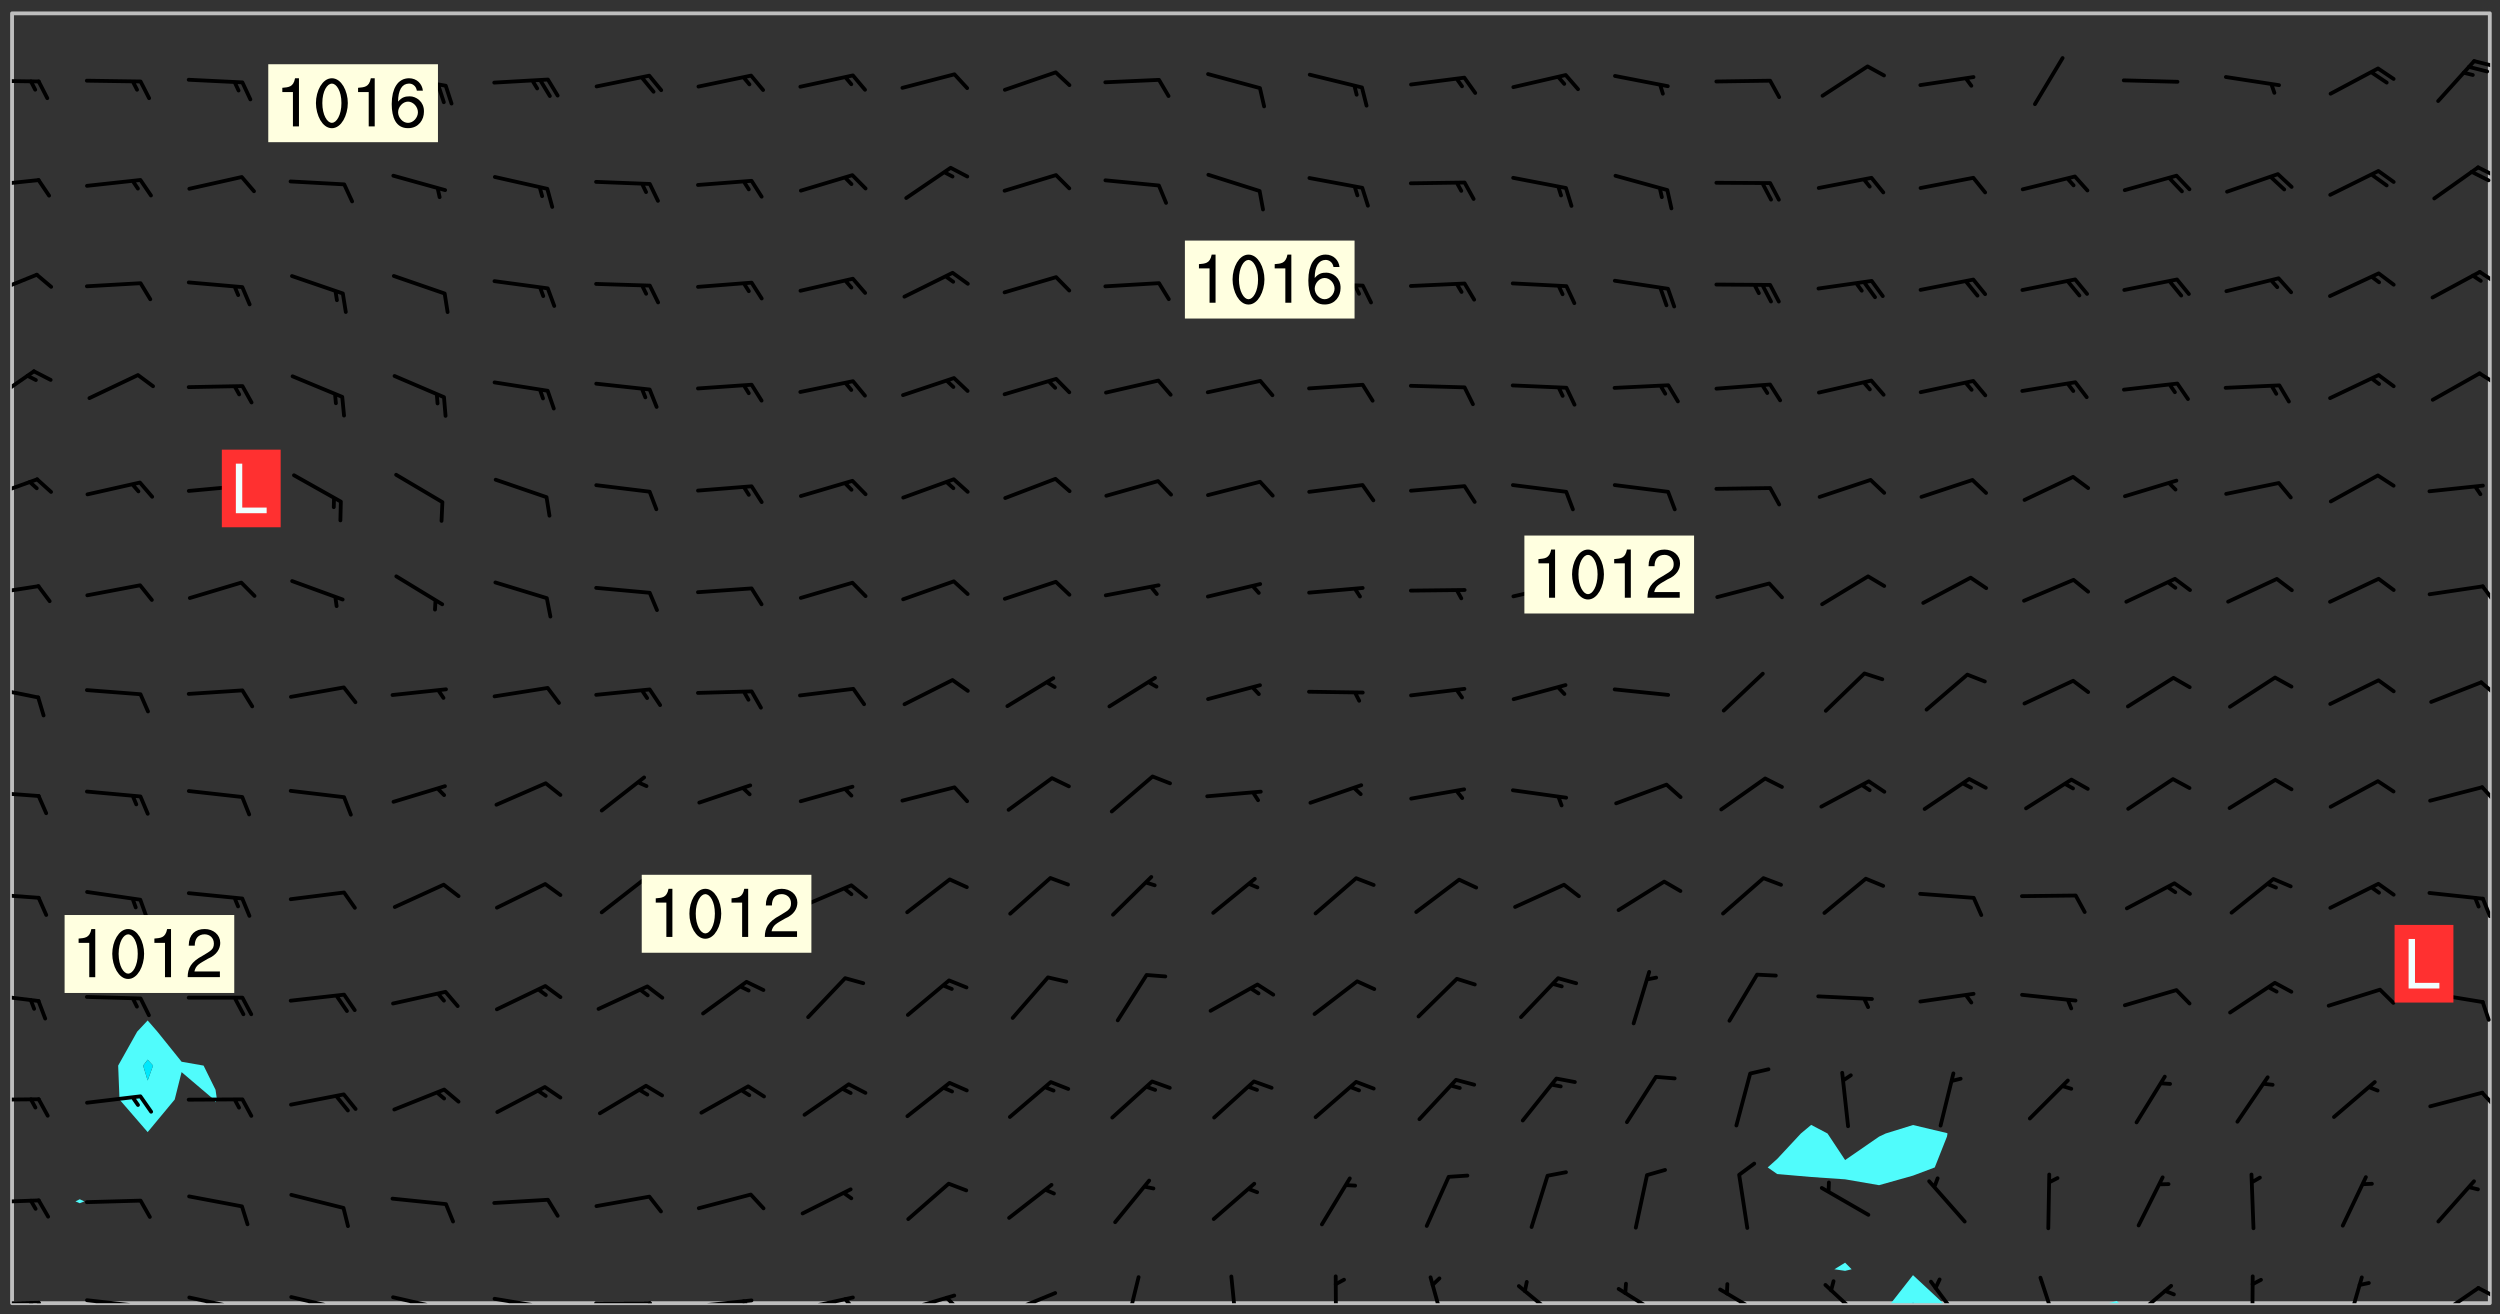 <svg xmlns="http://www.w3.org/2000/svg" role="img" xmlns:xlink="http://www.w3.org/1999/xlink" viewBox="142.45 309.95 326.84 171.84"><rect x="142.45" y="309.95" width="326.84" height="171.84" fill="#333333" stroke="none"/><defs><clipPath id="a"><path d="M144 311.672h1v168.656h-1zm0 0"/></clipPath><clipPath id="b"><path d="M144 311.672h324v168.656H144zm0 0"/></clipPath><clipPath id="c"><path d="M389 476h8v4.328h-8zm0 0"/></clipPath><clipPath id="d"><path d="M392 480h1v.328h-1zm0 0"/></clipPath><clipPath id="e"><path d="M418 480h2v.328h-2zm0 0"/></clipPath><clipPath id="f"><path d="M467 311.672h1v168.656h-1zm0 0"/></clipPath><clipPath id="g"><path d="M144 480h4v.328h-4zm0 0"/></clipPath><clipPath id="h"><path d="M147 480h2v.328h-2zm0 0"/></clipPath><clipPath id="i"><path d="M146 480h2v.328h-2zm0 0"/></clipPath><clipPath id="j"><path d="M153 479h9v1.328h-9zm0 0"/></clipPath><clipPath id="k"><path d="M160 480h2v.328h-2zm0 0"/></clipPath><clipPath id="l"><path d="M166 479h9v1.328h-9zm0 0"/></clipPath><clipPath id="m"><path d="M173 480h2v.328h-2zm0 0"/></clipPath><clipPath id="n"><path d="M180 479h8v1.328h-8zm0 0"/></clipPath><clipPath id="o"><path d="M187 480h2v.328h-2zm0 0"/></clipPath><clipPath id="p"><path d="M193 479h8v1.328h-8zm0 0"/></clipPath><clipPath id="q"><path d="M200 480h2v.328h-2zm0 0"/></clipPath><clipPath id="r"><path d="M206 479h9v1.328h-9zm0 0"/></clipPath><clipPath id="s"><path d="M213 480h3v.328h-3zm0 0"/></clipPath><clipPath id="t"><path d="M220 480h8v.328h-8zm0 0"/></clipPath><clipPath id="u"><path d="M227 480h2v.328h-2zm0 0"/></clipPath><clipPath id="v"><path d="M233 479h8v1.328h-8zm0 0"/></clipPath><clipPath id="w"><path d="M239 479h2v1.328h-2zm0 0"/></clipPath><clipPath id="x"><path d="M246 479h9v1.328h-9zm0 0"/></clipPath><clipPath id="y"><path d="M252 479h2v1.328h-2zm0 0"/></clipPath><clipPath id="z"><path d="M260 479h8v1.328h-8zm0 0"/></clipPath><clipPath id="A"><path d="M265 479h3v1.328h-3zm0 0"/></clipPath><clipPath id="B"><path d="M273 478h8v2.328h-8zm0 0"/></clipPath><clipPath id="C"><path d="M289 476h3v4.328h-3zm0 0"/></clipPath><clipPath id="D"><path d="M303 476h2v4.328h-2zm0 0"/></clipPath><clipPath id="E"><path d="M316 476h2v4.328h-2zm0 0"/></clipPath><clipPath id="F"><path d="M329 476h3v4.328h-3zm0 0"/></clipPath><clipPath id="G"><path d="M340 477h7v3.328h-7zm0 0"/></clipPath><clipPath id="H"><path d="M353 478h8v2.328h-8zm0 0"/></clipPath><clipPath id="I"><path d="M367 478h7v2.328h-7zm0 0"/></clipPath><clipPath id="J"><path d="M380 477h7v3.328h-7zm0 0"/></clipPath><clipPath id="K"><path d="M394 477h6v3.328h-6zm0 0"/></clipPath><clipPath id="L"><path d="M408 476h4v4.328h-4zm0 0"/></clipPath><clipPath id="M"><path d="M420 477h7v3.328h-7zm0 0"/></clipPath><clipPath id="N"><path d="M436 476h2v4.328h-2zm0 0"/></clipPath><clipPath id="O"><path d="M449 476h3v4.328h-3zm0 0"/></clipPath><clipPath id="P"><path d="M460 478h7v2.328h-7zm0 0"/></clipPath><clipPath id="Q"><path d="M466 478h2v2h-2zm0 0"/></clipPath><clipPath id="R"><path d="M144 466h4v2h-4zm0 0"/></clipPath><clipPath id="S"><path d="M144 453h4v1h-4zm0 0"/></clipPath><clipPath id="T"><path d="M466 452h2v3h-2zm0 0"/></clipPath><clipPath id="U"><path d="M144 439h4v3h-4zm0 0"/></clipPath><clipPath id="V"><path d="M466 440h2v4h-2zm0 0"/></clipPath><clipPath id="W"><path d="M144 426h4v2h-4zm0 0"/></clipPath><clipPath id="X"><path d="M466 427h2v3h-2zm0 0"/></clipPath><clipPath id="Y"><path d="M144 413h4v2h-4zm0 0"/></clipPath><clipPath id="Z"><path d="M466 412h2v3h-2zm0 0"/></clipPath><clipPath id="aa"><path d="M144 399h4v3h-4zm0 0"/></clipPath><clipPath id="ab"><path d="M466 398h2v4h-2zm0 0"/></clipPath><clipPath id="ac"><path d="M144 386h4v2h-4zm0 0"/></clipPath><clipPath id="ad"><path d="M466 386h2v3h-2zm0 0"/></clipPath><clipPath id="ae"><path d="M144 372h4v4h-4zm0 0"/></clipPath><clipPath id="af"><path d="M144 358h4v5h-4zm0 0"/></clipPath><clipPath id="ag"><path d="M466 358h2v3h-2zm0 0"/></clipPath><clipPath id="ah"><path d="M144 345h4v4h-4zm0 0"/></clipPath><clipPath id="ai"><path d="M466 345h2v3h-2zm0 0"/></clipPath><clipPath id="aj"><path d="M144 333h4v2h-4zm0 0"/></clipPath><clipPath id="ak"><path d="M466 331h2v3h-2zm0 0"/></clipPath><clipPath id="al"><path d="M465 332h3v2h-3zm0 0"/></clipPath><clipPath id="am"><path d="M144 320h4v1h-4zm0 0"/></clipPath><clipPath id="an"><path d="M465 317h3v2h-3zm0 0"/></clipPath><g id="ao" clip-path="url(#clip1)"><path fill="#fff" fill-opacity="0" fill-rule="evenodd" d="M0 0h1000v1000H0zm0 0"/><path fill="#d3d3d3" fill-opacity="0" fill-rule="evenodd" d="M162.152 355.867l-.234.293.059.234.117.172.176.234.293.348.113.059.117-.172.059-.234.176-.176.465-.176h.699l.234.293.289.816.059.176.176.23.352.234.699.699.172.176.234.348.234.41.289.582.41.465.23.234.234.176.117.23.176.293.172 1.164v.234l.059.289.059.117.117.117.348.41.117.172.176.176.176.234.117.172.172.352.059.234.234.406.234-.059-.176.176-.059.93h-.582l-.234-.113-.348.113-.117.117-.059.293-.059.176-.117.172-.465.293-.059.234-.059.113v.645l.059.172v.41l.059.059v.406l.059.406.117.176.059.059.23.641-.059.293v.699l-.059.582v.234l-.059.23-.055.352v1.922l.055.117h.426l-.367.117-.023.352.891 1.168 1.742.539 1.34.359v.539l.09.809.535.715 1.52.27.891-.086.09 1.164.535.18 1.16-.18 2.055-.984 1.16-.363 1.879-.176 1.695-.18-.18.719-1.516.086-1.25.09-.805.27-1.074.809.27.719.535.898-.18.625-.266.809.266 1.078.625.898.805.18 1.25-.18-.266.723.098.504.055.293v.172l.059.293v.406l.176.117.352.117h.406l.293-.176.113-.117.059-.117.117-.23.059-.176.352-.465.23-.176.176-.059.176.059.059.176.117.988.055.469.059.172.117.234.176.059.816.059h.289l.117.234.059.406.059.352v1.105l.117.293.117.348.289.699.176.352.582.754.352.176.172.059.469.234.641.465.348.234.293.176.293.055.23.062.816.348.293.176.113.172.352.352.117.176.523.641v.289l.059.352v.348l.059.352.059.289.117.059.172.059h.176l.582.234.176.117.176.289.176.234.113.234.293.23.117.117v.41l.059.055.289.234.234.117.059.117.117.172.059.117.23.234.059.176.234.059.117.059-.117.113-.059.117v.117l-.117.293-.117.289v.582l.176.117.117.059.059.117.117.117.113.059.176.348.059.352.059.406v.176l-.059.176-.117.699v.172l.117.176.293.293h.406l.176.117.117.172.117.293v.234h-.527l-.23-.234h-.234l-.176.059-.059.699.059.348.117.176.176.41.117.23.289.469.176.055h.523l.234.059.758.641.059.293v.234l.059.059.23.348v.352l-.117.172v.293l.293.289.293.176.172.059.293.176.293.117.582.406.289.234.293.176.219.16.016.012.23.176.641.523.176.234.117.176.176.176.113.172v.641l.117.176.469.117.582.117.234.059.23.113.293.117.113.059.586.352.289.172.176.062.176.055.176.059.699.352.289.176.234.055.289.176.234.117.641.406.293.117.172.059.234.059.41.059.23.059.234.117.059.172-.41.176.469.059.059.293.113.234.176.055.234.059.176.059.406.117.641.234.117.172.059.234v.176l-.059.117-.059.406.234.234.117.059.348.117.641.23.176.117.289.117.176.176.234.465.582 1.105.176.176.348.176.176.117.352.117 1.047.523.234.059.465.113.293.059.465.176.758.582.234.234.348.465.176.176.289.234.816.699.293.176.289.289.293.176.293.289.695.641.176.176.293.234.289.234.469.289.641.582.348.234.234.293.348.348.352.465.934.992.348.406.117.176.234.059.113.117.645.176.23.113.234.059.293.176.23.117.934.699.406.406.234.176.406.176.234.117.816.348.348.234.234.117.293.289.23.117.758.352.352.172.23.059.293.117.234.059.871.176h.816l.469.23.172.059.875.699.465.117.293.059.176.059.23.059.469.059.348.059.352.059.406.059h.293l.172.059v.23l.176.176h.293l.348.059.352.059.699.117h.641l.465-.234.293-.176.172-.117.41-.172.289-.176.934-.465.469-.293.523-.293.465-.172.465-.176 1.051-.465.289-.117.41-.117.289-.117.527-.176 1.516-.699.582-.348.289-.059.293-.059.348-.117.875-.23.352-.117h.113l.234-.059.875-.234.234-.059h.812l.352-.059.816-.117.172-.059.352-.055.293-.059.23-.059.816-.176.176-.059h.348l.234-.059.465-.117.758-.172.234-.059h.348l.41-.117.289-.059 1.285-.059h.289l.41-.059.23-.059h.176l.875-.117h.406l.41-.117h.348l.352-.113.871-.059h1.75l1.047.289.41.117.289.117.352.117.289.117 1.051.172.289.059h.293l.293.059.172.059.41.059.172.059.117.059h.117l.117.059.352.059h.113l.41.066 1.922.395 1.926.395 1.52.449 1.695.719 2.145.805 1.605-.719 1.43-.805 1.16-1.078 1.25-.449 3.035-.719 1.875-.359 2.145-1.348 2.234-1.254 2.5-1.258 1.695-.449 1.785-.18 1.16-.27.625.539 1.34-.27.715-.988.984-1.344.445-.18.805-.359 1.875-.539 1.785-.449 1.25-.27 1.16-.09 1.699-.09 1.961-.27 1.25-.09h.539l.625-.09h.891l2.145-.18 2.41-.18 2.59-.09 1.695.18 1.609.09 1.43.359 1.16.719 1.875.988 1.16 1.527.266.715.629.09.355.898.535.539.535 1.527 1.074.359h.535l-.805.535.09 1.707.715 2.695.891.805.895.988.715 1.258 1.785.539 1.52-.18.355 1.344 1.609-.805.98-.539.27.27.316-.215.219-.145.801.449.449-.359h.355l.535-.27.539-.719.535-.27.625-.988 1.16.449.84.371 1.395.617 1.695-.18h1.605l1.785.09.18-1.707.535-1.344.805.27.492.848.402.406-.09.539v.359l.715.449.711-.27h1.43l.359.988.445 1.258.715 1.344 1.25.629 1.695.629.715-.18.18-.539.98-.09.449.359.086 1.258-.266.629-.535.18v.539l.715.984.266.539.984.988.801 1.078-.266.359-.09.898-.625 2.332-.355 2.066-.09 1.793-.18.719-.09.539v1.438l-.98 1.883-.359 1.707-.535.898-.805 1.168-.266.539 2.055 1.254.086.359-.355.539-.09-.18v.809l.09 1.438-.445.715-1.074.094-.266.715.535.898.805.719 1.16.809 1.34.27.445.359-.355.449-1.789-.09-1.25-.449-.715-.719-.625-.09-.176 3.59-.188 1.309h89.359V311.703h-55.27v49.082l.762.125 3.289.543 2.023 2.836v2.754l2.352.332 2.348.332h4.051l-1.379 4.16-2.023.707-2.023.703-.543.344-2.594 1.617-.188.117-2.023-2.078-.73-2.742-2.672-2.078-1.375-3.5-.066-.082-1.957-2.672 2.75-1.418v-49.082H294.422v91.414l.117.031.133.012.074.074.105.047.09.059.086.059.09.059.297.297.059.09.031.117.027.117.016.137-.031.117-.059.09-.059.086-.043.105-.047.102-.027.121v.145l.176.27.148.148.074.086.074.074.043.105.062.09.059.086.043.105.059.09.047.102.043.105.059.086.117.18.074.074.062.086.059.09.043.105.059.09.059.086.062.09.059.09.043.102.117.18.074.074.059.086.074.074.09.059.105.047h.148l.133-.016.133.016.102-.047.074-.074.047-.102-.016-.133v-.148l-.047-.105-.027-.117-.047-.102-.027-.121-.043-.102-.062-.09-.043-.102-.043-.105-.031-.117-.016-.133-.012-.137.086-.059.059-.086.121-.031.043.105.016.133v.117l.059.102.059.09.09.059.148.148.059.09.043.105-.012.102.086.059.105.047.086.059.09.059.074.074-.117.027-.105.047-.086.059-.074.074-.059.09-.062.086-.027.121-.047.102-.043.105-.031.117-.012.133-.016.133v.148l.027.117.047.105.043.102.059.09.074.074.09.059.074.074.09.059.059.09.043.105.047.102.117.031.133.016h.148l.117-.031.105.043.043.105.047.102.027.121L299.5 410l.027.117.031.121.027.117.105.043.102.047.133-.016.148.148.062.086.074.074.07.074.09.062.105.043.102.043.117.031.137.016.117-.031.074-.074.027-.117-.012-.133-.031-.121-.027-.117.043-.105h.117l.09.062.117.027h.148l.133.016h.148l.133.016.133-.016h.148l.133-.016.133-.012.137.012.117-.027.133-.016.191-.059-.059.176-.016.133-.027.121-.016.133-.059.086-.133.016-.105.047-.105.043-.117.031-.117.027-.266.031h-.148l-.133.016-.074.074.059.086.148.148.117.18.074.07.09.062.09.059.086.059.09.059.102.043.105.062.105.043.086.059.105.047.102.043.18.117.059.09-.043.102-.047.105.016.133.223.223.059.09.043.102.031.121.043.102.016.133.031.117.012.137.031.117.148.148.102.043.105.043.117.031.133.016.137.016h.117l.117-.031.09-.059.043-.105.047-.102.043-.105.031-.117.012-.133v-.148l-.012-.133-.016-.133-.031-.117-.043-.105-.047-.105-.043-.102-.043-.105-.016-.133.016-.133.027-.117.031-.117.027-.121.047-.102.09-.059.086-.062.074-.074.09-.059.223-.223.059-.086.074-.074.117-.18.059-.086v-.148l-.074-.074-.102-.047-.105-.043-.102-.043-.059-.09-.047-.105-.027-.117.09-.059.117-.031.102-.043.18-.117.148-.148.012-.133-.012-.105-.09-.059-.133.016h-.148l-.133.016-.133-.016-.121-.031-.086-.059-.074-.074-.059-.09-.062-.086-.117-.18-.059-.086.031-.121.086-.059.121-.031.059-.086v-.121l-.031-.117-.059-.09-.059-.086-.047-.105-.027-.117-.016-.133.059-.09.074-.074.09-.059.117-.18.074-.074.059-.086.148-.148.121-.031.133-.016.133.016.074.074.043.105.016.133-.031.117-.117.031-.133.012-.148.148-.043.105-.047.102-.027.121-.031.117v.148l.031.117.043.105.059.09.074.07.074.074.117.031.121.027.117-.027.133-.016h.117l.09.059.074.074.047.105.059.086.102.047.133.016.105.043.086.059-.012.105-.074.074-.18.117-.059.09-.09.059-.07.074-.074.074-.062.09-.027.117-.016.133.016.133-.016.133v.148l.016.133.027.117.031.121.074.074.09.059.086.059.09.059.117.031v.086l-.102.047-.09.059-.266.031-.117.027h-.148l-.105.043-.102.047-.059.09-.062.234-.012.133-.031.121-.016.133v.293l-.012.133.012.137.016.133.133.016.133.012.121.031.086.059.074.074.047.105.043.102.016.133v.445l-.016.133v.445l.031.266.027.117.016.133.031.117.086.211.031.266v.148l-.031.117-.027.117-.031.121-.027.117-.031.117-.031.121-.012.133-.016.133.09.059.117-.031.102.016.047.105-.031.266v.441l-.043.105-.047.105-.043.102-.043.105-.059.086-.031.121-.043.117-.031.117-.016.133.016.133.059.09.105.047.086.059.059.086-.012.137-.031.117-.043.102v.445l-.016.133v.148l-.031.117-.043.105-.027.117-.047.105-.043.102-.031.121-.027.117-.031.133-.031.117-.027.117-.043.105-.031.117-.031.121-.012.133-.016.133v.297l.027.117v.148l.047.398.027.117.059.09.121.031h.148l.133-.016.059.09v.117l-.059.09-.09.059-.102.043-.105.047-.09.059-.086.059-.137.016-.117-.031-.133-.016-.102.047-.062.086-.012.137-.016.133-.031.117-.027.117-.016.133-.031.121v.297l.016.133.031.117v.148l.012.133v.148l-.027.117-.047.102-.027.121-.031.117-.059.09-.074.074-.102.043-.105.047-.117.027-.121.031-.102-.047.059-.086.105-.047.027-.117.031-.117.027-.121.031-.117v-.148l.016-.133-.031-.117-.043-.105-.105.016-.074.074-.102.043-.09.062-.074.074-.043.102-.016.133-.031.117L304.25 426l-.031.117-.027.117-.031.121-.027.117-.031.117-.043.105-.09.059h-.09l-.117-.031-.031-.086.016-.137-.031-.117v-.148l-.012-.133v-.148l-.062-.234-.027-.121-.043-.102-.047-.105-.059-.086-.059-.09-.043-.105-.062-.086-.148-.148-.07-.074-.105-.047-.105-.043-.102-.043-.297-.297-.09-.074-.086-.059-.105-.043-.09-.062-.086-.059-.105-.043-.09-.059-.086-.062-.074-.07-.105-.047-.086-.059-.105-.043-.09-.062-.102-.043-.105-.043-.086-.059-.105-.047-.105-.043-.102-.047-.09-.059-.102-.043-.105-.043-.09-.062-.117-.027-.133-.016-.133.016H299.75l-.133.016-.117-.031-.09-.059-.074-.074-.09-.059-.102-.047h-.148l-.121-.027-.102-.043-.074-.074-.117-.18-.09-.059-.102-.043-.09-.062-.105-.043-.09-.059-.086-.059-.105-.047-.059-.086-.059-.09-.043-.105-.047-.102-.074-.074-.086-.059-.074-.074-.09-.059-.223-.223-.043-.105-.031-.266.105-.043h.145l.105.043.074.074.09.059.086.059.105.047.09.059.148.148.07.074.148.148.062.086.074.074.086.059.074.074.09.062.09.059.086.059.27.176.102.047.105.043.102.043.047-.074.059-.086.074-.074.07-.074.105.043.074.074.059.09.043.102.047.105.043.105.121.027.117-.027.074-.09.043-.105.059-.09.074-.074.105-.043.117-.027.133.012.09.059.148.148.059.09.043.105.047.102.043.105.043.102.105.047.105.043.133.016.086-.059.059-.09.074-.074.105-.043.117.027.105.047.102.043.105.043.102.047.18.117v.117l-.016.133.016.133.016.137.059.086.102.047.121.027.117.031h.148l.117-.031.059-.09.18-.117.059-.09.074-.074.059-.086.117-.18.18-.117.117.031.09.059.043.074-.016.133v.117l.09.059h.148l.133-.016.133-.012.266-.031.105-.043.117-.031.121-.027.074-.074.07-.074.062-.09-.016-.105-.047-.102-.102-.043-.105-.016-.117.027-.266.031h-.148l-.074-.074-.09-.059-.117-.031-.117-.027-.133-.016h-.148l-.133.016h-.297l-.105-.047-.148-.148-.043-.102-.059-.09.223-.223.086-.059.105-.043.117-.031.133-.016.133.016.137.016.102.043.133-.012.09-.062.102-.043.062-.09-.047-.102-.09-.059-.117-.031-.102-.043-.059-.09-.062-.09v-.117l.016-.133.105-.047.074-.07v-.121l-.09-.059-.031-.117.09-.059.074-.074.043-.105.059-.09.047-.102.016-.133v-.148l-.047-.105-.043-.102-.09-.059-.133-.016-.102-.043-.137-.016-.117-.031h-.445l-.133-.016-.133-.012-.133-.016-.117-.031h-.148l-.133-.016-.133-.012-.266-.031-.121-.043-.086-.059-.074-.074v-.148l.012-.133.105-.047.102-.043.133-.016h.152l.133-.016h.293l.121.031.102.043.09.059.234.062.121-.047.09-.059.102-.043.133-.016.105.043.102.047.133.012.121-.027h.145l.121-.031.117-.027.105-.047.074-.074.086-.059.148-.148.059-.086.047-.105.027-.117.016-.105-.102-.043-.09-.059-.117-.031-.105-.043-.09-.062-.074-.086-.074-.074-.102-.043-.105-.047-.102-.043-.059-.09-.047-.102-.086-.211-.062-.086-.059-.09-.074-.074-.086-.059h-.27l-.117.031-.09.059-.102.043-.133.016-.105-.016-.027-.117-.062-.09-.117-.031-.102-.043-.148-.148-.031-.117-.016-.105.074-.074.18-.117.117-.027.117-.031.137.016.102.043.105.043.102.047.105.043.117.031.133.016.117.027.133.016.105-.016.09-.059-.074-.074-.105-.043-.074-.074-.074-.09-.148-.148-.086-.059-.09-.059-.074-.074-.09-.059-.102-.047-.121-.027-.102-.047-.105-.043-.117-.031-.102-.043-.121-.031h-.148l-.117.031-.105.043-.086.062-.18.117-.086.059-.09.059-.105.047-.086.059-.105.043-.102.043-.105.047-.074.074-.059.09-.059.086-.047.105-.059.086-.074.074-.133-.012-.117-.031h-.117l-.074.074-.09.059-.074.074-.09.059-.086.059-.105.047-.102.043-.137.016-.102-.043-.148-.148-.105-.047h-.086l-.105.047-.102.043-.121.031-.117-.031-.074-.074v-.117l.031-.121.074-.07.059-.09.074-.074.117-.031.105-.043h.293l.133-.016.137-.016.102-.043.09-.059.102-.047.09-.059.133-.012.09.059.133.012.09-.059.086-.059.105-.043.09-.059.086-.062.09-.059.148-.148.059-.086.059-.09.105-.043.133-.016.117.027.121.031.059-.059.059-.09.031-.266.027-.117.105.012.133.016.102-.043.09-.059.059-.09.074-.074.059-.09.047-.102.012-.133-.012-.133-.047-.105-.148-.148-.059-.09-.059-.086-.043-.105v-.445l.016-.133v-.148l.012-.133-.059-.059-.09.059-.102-.043-.18-.117-.086-.059-.062-.09-.059-.09-.074-.074-.086-.059-.121.031-.102.012-.105.047-.086.059-.105.043-.148.148-.09.059-.086.059-.09.062-.105.043-.133.016v-.121l.105-.043.117-.031.074-.07.043-.105v-.148l-.027-.117-.148-.148-.133-.016h-.148l-.117.031-.105.043-.102.043-.09.062-.117.027-.074-.074.012-.133-.043-.102-.043-.105-.09-.059-.117.027-.121.031-.117.031-.102.043-.121.031-.102.043-.105.043-.09.059-.102.016v-.117l.016-.133-.059-.09-.074.043-.148.148-.059.09-.074.074-.047.105-.043.102-.074.074-.059.09-.074.074-.059.086-.074.074-.09.062-.074.07-.074.074-.102.016-.133.016-.105-.043v-.121l.148-.148.043-.102.059-.09.047-.102.043-.105.059-.09.031-.117.043-.102.031-.121.027-.117.047-.105.043-.102.043-.105.074-.07.09-.062.09-.059.102-.043h.297l.266-.031.105-.043-.074-.074-.117-.031-.105-.043-.09-.059-.102-.047-.09-.059-.102-.043-.105-.043-.09-.062-.086-.059-.105-.043-.102-.043-.121-.031-.117-.031-.102-.043L297.5 410.25l-.102-.043-.09-.059-.043-.105-.016-.133.102-.043.133-.016.137.016.133-.016.102-.043.059-.09.016-.105-.09-.059-.074-.074-.102-.043-.09-.059-.148-.148-.043-.105-.016-.133v-.293l-.059-.09-.09-.059-.074-.074-.043-.105-.031-.117-.059-.09-.074-.074-.117-.027-.074-.074-.09-.059-.09-.062-.086-.059-.074-.074-.059-.086-.047-.105-.086-.059-.148-.148-.195-.059-.133.016-.102.043-.074.074-.047.102-.043.105-.059.09-.059.086-.297.297-.09.059h-.086l-.062-.086-.043-.105.031-.117.059-.09.027-.117-.012-.133-.09-.062-.105.047-.117.027-.117.031-.27.176-.102.047-.117.027-.105.047-.09.059-.102.043-.059-.086-.047-.105.016-.133.047-.105.07-.074.074-.07.059-.09v-.148l-.043-.105h-.238l-.102.047-.031.117-.027.117-.031.121-.074.043-.133.016-.074-.047-.043-.102-.043-.105-.047-.102-.043-.105-.121.031-.102.043-.133.016-.117.031-.105.043-.09.059-.102.047-.121.027-.133.016-.102-.043-.059-.09-.047-.105-.043-.102-.043-.105v-.117l.059-.09.086-.059.18-.117.102-.047.105-.043.105-.059.102-.043.09-.062.102-.043.105-.059.102-.047.09-.059.105-.043.102-.043.09-.062.102-.043.137-.016.117.031.102.043.121.031.102.043.105.047.102.043.105.043.102.047.105.043.102.043.105.047.086.059.105.043.117.031.105.043.102.047.09.059.105.043.102.043.105.047.117.027.102.047.121.027h.148l.086-.059.016-.102.059-.09-.027-.117-.074-.074-.117-.18-.074-.074-.09-.074-.18-.117-.086-.059-.105-.043-.102-.047-.27-.176-.059-.09-.074-.074-.059-.09-.043-.102-.031-.117-.016-.137v-.562l-.012-.133-.016-.133-.031-.117-.016-.133-.012-.133-.031-.121-.223-.223-.059-.086-.016-.105.031-.117.133-.016v-91.414H172.992v1.453l-.059.234-.352 1.051-.172.523-.117.348-.176.41-.117.172-.234.293-.23.059h-.352l-.117.059-.23.406v.293l.117.176.23.23.117.234.641.758.293.465.176.234.23.352.234.348.641.816.176.465.172.41.117.695.176.469.117 1.398.059.465v.875l.117 1.047v4.781l-.059.465-.352 1.281-.176.523-.113.41-.352.93L172.934 336l-.234.582-.117.176-.172.348-.176.406-.352.816-.059.293-.113.293-.117.289-.059.176-.117.875-.059.406-.059.117-.059.176-.059.172-.23.527-.117.172v.234l-.117.234-.059.172-.176.586v.289l-.059.176v.293l-.059.113-.059.527v.172l-.055.234v2.621l-.176.816-.117.176-.176.234-.117.172-.113.234-.586.934-.23.289-.293.465-.176.234-.289.352-.352.699-.113.23-.176.41-.176.23-.406.527-.816.699-.293.172-.289.234-.176.117-.176.176-.523.406-.527.176-.172.176-.234.055-.641.176h-.758m12.211 31.023l-1.074.449.359.895 1.25-.715.445-.539-.98-.09"/><path fill="#d3d3d3" fill-opacity="0" fill-rule="evenodd" d="M201.508 416.598h-.895l.449.629.98.359.805-.09.445-.988-.176.09-.715-.355-.895.355m154.621 59.07l-.059-.523v-.293l.113-.293.059-.23.469-.469h.113l.117-.113.117-.059h.176l.234-.059h.348l.234.059.117.059.23.172.059.176.117.582v.293l-.117.176-.172.289-.176.176-.527.523-.23.234-.117.059h-.176l-.117-.059-.406-.293-.176-.117-.117-.059-.059-.113-.055-.117m6.641-10.957l-.059-.172v-1.109l.059-.172.176-.059.172-.059h.176l.234-.059.117.059.059.699-.059.172-.117.176-.117.059-.234.523-.113.059h-.234l-.059-.117m9.613-14.391l-.117-.176v-.699l.293-.875.117-.172.176-.352.113-.23.117-.293.352-.758.117-.23.172-.234h.176l.117-.059h.641l.117.059.234.234.172.113.352.293.117.117.113.176v.113l.117.059.117.117v.699l-.059.176v.23l-.059.176-.348 1.051-.117.23-.117.234-.117.059-.23.234-.641.289h-.875l-.41-.117-.641-.465"/><path fill="none" stroke="#bebebe" stroke-linecap="round" stroke-linejoin="round" stroke-miterlimit="10" stroke-width=".5" d="M467.957 311.695H144.027v168.625h323.93v-168.625"/><g clip-path="url(#a)"><path fill="#fff" fill-opacity="0" fill-rule="evenodd" d="M144 475.891v4.438h.004H144V311.672h.004H144v164.219"/></g><g clip-path="url(#b)"><path fill="#fff" fill-opacity="0" fill-rule="evenodd" d="M144.004 480.328V311.672h8.871v155.062l-.559.281.559.238.605-.238-.605-.281v-155.062h8.879v131.688l-1.367 1.461-2.488 4.441.176 4.438 3.68 4.258 3.535-4.258.902-3.586 4.219 3.586.219.355.184-.355-.184-1.273-1.562-3.164-2.875-.504-3.168-3.938-1.27-1.461v-131.688h217.48v145.34l-1.344 1.125-3.098 3.328-1.242 1.109 1.242.863 4.441.387 4.438.305v10.895l-1.406.867 1.406.203.855-.203-.855-.867V464.129l4.438.766 4.438-1.25 2.844-1.07 1.594-4.027.074-.41-.074-.055-4.438-1.055-3.574 1.109-.863.41-4.438 3.062-2.301-3.473-2.137-1.125V311.672h88.762v168.656h-48.516l-.301-.297-1.016.297H396.492l-3.945-3.672-2.879 3.672H144.004"/></g><path fill="#50fcfc" fill-rule="evenodd" d="M152.875 467.254l-.559-.238.559-.281.605.281-.605.238m5.199-13.555l-.176-4.438 2.488-4.441 1.367-1.461v5.125l-.59.777.59 1.953.707-1.953-.707-.777v-5.125l1.27 1.461 3.168 3.938 2.875.504 1.562 3.164.184 1.273-.184.355-.219-.355-4.219-3.586-.902 3.586-3.535 4.258-3.68-4.258"/><path fill="#00e8fc" fill-rule="evenodd" d="M161.754 451.215l-.59-1.953.59-.777.707.777-.707 1.953"/><path fill="#50fcfc" fill-rule="evenodd" d="M374.793 463.438l-1.242-.863 1.242-1.109 3.098-3.328 1.344-1.125 2.137 1.125 2.301 3.473 4.438-3.062.863-.41 3.574-1.109 4.438 1.055.074.055-.074.41-1.594 4.027-2.844 1.07-4.438 1.25-4.438-.766-4.438-.305-4.441-.387m8.879 12.656l-1.406-.203 1.406-.867.855.867-.855.203"/><g clip-path="url(#c)"><path fill="#50fcfc" fill-rule="evenodd" d="M389.668 480.328h2.773l.105-.133.145.133h3.801l-3.945-3.672-2.879 3.672"/></g><g clip-path="url(#d)"><path fill="#00e8fc" fill-rule="evenodd" d="M392.441 480.328l.105-.133.145.133h-.25"/></g><g clip-path="url(#e)"><path fill="#50fcfc" fill-rule="evenodd" d="M418.164 480.328l1.016-.297.301.297h-1.316"/></g><g clip-path="url(#f)"><path fill="#fff" fill-opacity="0" fill-rule="evenodd" d="M467.996 480.328H468V311.672h-.004H468v168.656h-.004"/></g><g clip-path="url(#g)"><path fill="none" stroke="#000" stroke-linecap="round" stroke-linejoin="round" stroke-miterlimit="10" stroke-width=".5" d="M147.512 480.273l-7.023.113"/></g><g clip-path="url(#h)"><path fill="none" stroke="#000" stroke-linecap="round" stroke-linejoin="round" stroke-miterlimit="10" stroke-width=".5" d="M147.512 480.273l1.188 2.148"/></g><g clip-path="url(#i)"><path fill="none" stroke="#000" stroke-linecap="round" stroke-linejoin="round" stroke-miterlimit="10" stroke-width=".5" d="M146.492 480.289l.594 1.074"/></g><g clip-path="url(#j)"><path fill="none" stroke="#000" stroke-linecap="round" stroke-linejoin="round" stroke-miterlimit="10" stroke-width=".5" d="M160.805 480.723l-6.98-.789"/></g><g clip-path="url(#k)"><path fill="none" stroke="#000" stroke-linecap="round" stroke-linejoin="round" stroke-miterlimit="10" stroke-width=".5" d="M160.805 480.723l.902 2.281"/></g><g clip-path="url(#l)"><path fill="none" stroke="#000" stroke-linecap="round" stroke-linejoin="round" stroke-miterlimit="10" stroke-width=".5" d="M174.062 481.078l-6.863-1.5"/></g><g clip-path="url(#m)"><path fill="none" stroke="#000" stroke-linecap="round" stroke-linejoin="round" stroke-miterlimit="10" stroke-width=".5" d="M174.062 481.078l.664 2.363"/></g><g clip-path="url(#n)"><path fill="none" stroke="#000" stroke-linecap="round" stroke-linejoin="round" stroke-miterlimit="10" stroke-width=".5" d="M187.363 481.137l-6.836-1.617"/></g><g clip-path="url(#o)"><path fill="none" stroke="#000" stroke-linecap="round" stroke-linejoin="round" stroke-miterlimit="10" stroke-width=".5" d="M187.363 481.137l.625 2.375"/></g><g clip-path="url(#p)"><path fill="none" stroke="#000" stroke-linecap="round" stroke-linejoin="round" stroke-miterlimit="10" stroke-width=".5" d="M200.684 481.113l-6.848-1.566"/></g><g clip-path="url(#q)"><path fill="none" stroke="#000" stroke-linecap="round" stroke-linejoin="round" stroke-miterlimit="10" stroke-width=".5" d="M200.684 481.113l.641 2.367"/></g><g clip-path="url(#r)"><path fill="none" stroke="#000" stroke-linecap="round" stroke-linejoin="round" stroke-miterlimit="10" stroke-width=".5" d="M214.043 480.906l-6.934-1.156"/></g><g clip-path="url(#s)"><path fill="none" stroke="#000" stroke-linecap="round" stroke-linejoin="round" stroke-miterlimit="10" stroke-width=".5" d="M214.043 480.906l.777 2.328"/></g><g clip-path="url(#t)"><path fill="none" stroke="#000" stroke-linecap="round" stroke-linejoin="round" stroke-miterlimit="10" stroke-width=".5" d="M227.402 480.316l-7.027.023"/></g><g clip-path="url(#u)"><path fill="none" stroke="#000" stroke-linecap="round" stroke-linejoin="round" stroke-miterlimit="10" stroke-width=".5" d="M227.402 480.316l1.16 2.164"/></g><g clip-path="url(#v)"><path fill="none" stroke="#000" stroke-linecap="round" stroke-linejoin="round" stroke-miterlimit="10" stroke-width=".5" d="M240.699 479.961l-6.988.738"/></g><g clip-path="url(#w)"><path fill="none" stroke="#000" stroke-linecap="round" stroke-linejoin="round" stroke-miterlimit="10" stroke-width=".5" d="M239.684 480.066l.688 1.02"/></g><g clip-path="url(#x)"><path fill="none" stroke="#000" stroke-linecap="round" stroke-linejoin="round" stroke-miterlimit="10" stroke-width=".5" d="M253.953 479.578l-6.863 1.5"/></g><g clip-path="url(#y)"><path fill="none" stroke="#000" stroke-linecap="round" stroke-linejoin="round" stroke-miterlimit="10" stroke-width=".5" d="M252.953 479.797l.797.938"/></g><g clip-path="url(#z)"><path fill="none" stroke="#000" stroke-linecap="round" stroke-linejoin="round" stroke-miterlimit="10" stroke-width=".5" d="M267.203 479.324l-6.734 2.008"/></g><g clip-path="url(#A)"><path fill="none" stroke="#000" stroke-linecap="round" stroke-linejoin="round" stroke-miterlimit="10" stroke-width=".5" d="M266.223 479.617l.863.875"/></g><g clip-path="url(#B)"><path fill="none" stroke="#000" stroke-linecap="round" stroke-linejoin="round" stroke-miterlimit="10" stroke-width=".5" d="M280.402 478.996l-6.504 2.668"/></g><g clip-path="url(#C)"><path fill="none" stroke="#000" stroke-linecap="round" stroke-linejoin="round" stroke-miterlimit="10" stroke-width=".5" d="M291.305 476.918l-1.676 6.824"/></g><g clip-path="url(#D)"><path fill="none" stroke="#000" stroke-linecap="round" stroke-linejoin="round" stroke-miterlimit="10" stroke-width=".5" d="M303.43 476.832l.699 6.992"/></g><g clip-path="url(#E)"><path fill="none" stroke="#000" stroke-linecap="round" stroke-linejoin="round" stroke-miterlimit="10" stroke-width=".5" d="M317.074 476.816l.043 7.027"/></g><path fill="none" stroke="#000" stroke-linecap="round" stroke-linejoin="round" stroke-miterlimit="10" stroke-width=".5" d="M317.082 477.836l1.078-.582"/><g clip-path="url(#F)"><path fill="none" stroke="#000" stroke-linecap="round" stroke-linejoin="round" stroke-miterlimit="10" stroke-width=".5" d="M329.473 476.941l1.879 6.773"/></g><path fill="none" stroke="#000" stroke-linecap="round" stroke-linejoin="round" stroke-miterlimit="10" stroke-width=".5" d="M329.746 477.93l.887-.848"/><g clip-path="url(#G)"><path fill="none" stroke="#000" stroke-linecap="round" stroke-linejoin="round" stroke-miterlimit="10" stroke-width=".5" d="M341.02 478.086l5.41 4.484"/></g><path fill="none" stroke="#000" stroke-linecap="round" stroke-linejoin="round" stroke-miterlimit="10" stroke-width=".5" d="M341.809 478.738l.246-1.199"/><g clip-path="url(#H)"><path fill="none" stroke="#000" stroke-linecap="round" stroke-linejoin="round" stroke-miterlimit="10" stroke-width=".5" d="M354.066 478.457l5.949 3.742"/></g><path fill="none" stroke="#000" stroke-linecap="round" stroke-linejoin="round" stroke-miterlimit="10" stroke-width=".5" d="M354.934 479.004l.09-1.227"/><g clip-path="url(#I)"><path fill="none" stroke="#000" stroke-linecap="round" stroke-linejoin="round" stroke-miterlimit="10" stroke-width=".5" d="M367.336 478.531l6.039 3.594"/></g><path fill="none" stroke="#000" stroke-linecap="round" stroke-linejoin="round" stroke-miterlimit="10" stroke-width=".5" d="M368.215 479.055l.062-1.227"/><g clip-path="url(#J)"><path fill="none" stroke="#000" stroke-linecap="round" stroke-linejoin="round" stroke-miterlimit="10" stroke-width=".5" d="M381.098 477.938l5.148 4.781"/></g><path fill="none" stroke="#000" stroke-linecap="round" stroke-linejoin="round" stroke-miterlimit="10" stroke-width=".5" d="M381.848 478.633l.312-1.184"/><g clip-path="url(#K)"><path fill="none" stroke="#000" stroke-linecap="round" stroke-linejoin="round" stroke-miterlimit="10" stroke-width=".5" d="M394.895 477.508l4.184 5.645"/></g><path fill="none" stroke="#000" stroke-linecap="round" stroke-linejoin="round" stroke-miterlimit="10" stroke-width=".5" d="M395.504 478.328l.523-1.109"/><g clip-path="url(#L)"><path fill="none" stroke="#000" stroke-linecap="round" stroke-linejoin="round" stroke-miterlimit="10" stroke-width=".5" d="M409.207 476.992l2.191 6.676"/></g><g clip-path="url(#M)"><path fill="none" stroke="#000" stroke-linecap="round" stroke-linejoin="round" stroke-miterlimit="10" stroke-width=".5" d="M426.297 478.055l-5.359 4.547"/></g><path fill="none" stroke="#000" stroke-linecap="round" stroke-linejoin="round" stroke-miterlimit="10" stroke-width=".5" d="M425.516 478.719l1.141.453"/><g clip-path="url(#N)"><path fill="none" stroke="#000" stroke-linecap="round" stroke-linejoin="round" stroke-miterlimit="10" stroke-width=".5" d="M436.961 476.816l-.059 7.027"/></g><path fill="none" stroke="#000" stroke-linecap="round" stroke-linejoin="round" stroke-miterlimit="10" stroke-width=".5" d="M436.949 477.836l1.09-.566"/><g clip-path="url(#O)"><path fill="none" stroke="#000" stroke-linecap="round" stroke-linejoin="round" stroke-miterlimit="10" stroke-width=".5" d="M451.223 476.953l-1.953 6.75"/></g><path fill="none" stroke="#000" stroke-linecap="round" stroke-linejoin="round" stroke-miterlimit="10" stroke-width=".5" d="M450.938 477.938l1.203-.254"/><g clip-path="url(#P)"><path fill="none" stroke="#000" stroke-linecap="round" stroke-linejoin="round" stroke-miterlimit="10" stroke-width=".5" d="M466.461 478.34l-5.797 3.977"/></g><g clip-path="url(#Q)"><path fill="none" stroke="#000" stroke-linecap="round" stroke-linejoin="round" stroke-miterlimit="10" stroke-width=".5" d="M466.461 478.34l2.172 1.137"/></g><g clip-path="url(#R)"><path fill="none" stroke="#000" stroke-linecap="round" stroke-linejoin="round" stroke-miterlimit="10" stroke-width=".5" d="M147.512 466.887l-7.023.254"/></g><path fill="none" stroke="#000" stroke-linecap="round" stroke-linejoin="round" stroke-miterlimit="10" stroke-width=".5" d="M147.512 466.887l1.23 2.125m-2.254-2.086l.617 1.059m13.723-1.07l-7.023.199m7.023-.199l1.211 2.133m12.043-1.383l-6.906-1.301m6.906 1.301l.73 2.344m12.543-2.141l-6.82-1.707m6.82 1.707l.59 2.379m12.809-2.875l-6.988-.715m6.988.715l.926 2.273m12.402-2.84l-7.016.418m7.016-.418l1.277 2.094m11.988-2.504l-6.918 1.238m6.918-1.238l1.516 1.934m11.742-2.207l-6.797 1.785m6.797-1.785l1.664 1.801m11.391-2.484l-6.281 3.152m5.367-2.691l1 .711m12.734-1.91l-5.289 4.629m5.289-4.629l2.293.875m11.148-.719l-5.543 4.316m4.738-3.688l1.121.5m12.453-1.691l-4.449 5.441m3.801-4.648l1.203.238m13.184-.617l-5.301 4.613m4.531-3.941l1.145.438m12.113-1.809l-3.645 6.012m3.113-5.137l1.227.07m12.23-1.148l-2.867 6.418m2.867-6.418l2.449-.164m10.477.02l-2.086 6.707m2.086-6.707l2.41-.461m10.594.379l-1.465 6.871m1.465-6.871l2.359-.676m9.691.637l1.062 6.949m-1.062-6.949l1.969-1.465m8.832 3.184l6.09 3.512m-5.203-3l.043-1.227m13.109-.164l4.645 5.27m-3.969-4.504l.43-1.148m14.594-.496l-.125 7.027m.109-6.004l1.094-.559m13.746-.094l-3.141 6.285m2.684-5.371l1.227-.031m10.844-1.25l.262 7.02m-.223-6l1.059-.617m13.859-.062l-3.023 6.34m2.586-5.418l1.223-.055m13.348-.328l-4.66 5.262m3.984-4.496l1.191.289"/><g clip-path="url(#S)"><path fill="none" stroke="#000" stroke-linecap="round" stroke-linejoin="round" stroke-miterlimit="10" stroke-width=".5" d="M147.512 453.664l-7.023.07"/></g><path fill="none" stroke="#000" stroke-linecap="round" stroke-linejoin="round" stroke-miterlimit="10" stroke-width=".5" d="M147.512 453.664l1.176 2.152m-2.195-2.145l.586 1.078m13.727-1.469l-6.977.836m6.977-.836l1.402 2.012m-2.418-1.891l.699 1.008m13.656-.734l-7.027.043m7.027-.043l1.164 2.16m-2.188-2.152l.582 1.078m13.691-1.734l-6.898 1.34m6.898-1.34l1.543 1.906m-2.547-1.711l1.543 1.906m12.59-2.734L194 455.004m6.523-2.609l1.875 1.582m-2.824-1.203l.938.793m13.172-1.504l-6.219 3.273m6.219-3.273l2.027 1.379m-2.93-.902l1.012.688m13.113-1.328L220.875 455.5m6.031-3.602l2.102 1.266m-2.98-.742l1.051.633m13.188-1.082l-6.121 3.449m6.121-3.449l2.066 1.324m-2.957-.82l1.035.66m13-1.434l-5.781 3.992m5.781-3.992l2.18 1.125m-3.02-.547l1.09.566m12.934-1.324l-5.516 4.352m5.516-4.352l2.246.984m-3.051-.352l1.125.492m12.91-1.23l-5.348 4.562m5.348-4.562l2.281.898m-3.059-.234l1.141.449m12.883-1.191l-5.207 4.719m5.207-4.719l2.309.832m-3.066-.145l1.152.414m12.918-1.105l-5.203 4.723m5.203-4.723l2.309.832m-3.066-.145l1.156.418m12.965-1.047l-5.301 4.609m5.301-4.609l2.293.875m-3.062-.207l1.145.441m12.684-1.375l-4.789 5.141m4.789-5.141l2.371.633m-3.066.113l1.184.316m12.629-1.234l-4.395 5.484m4.395-5.484l2.414.457m-3.051.34l1.203.23m12.449-1.246l-3.793 5.918m3.793-5.918l2.445.199m9.875-.633l-1.805 6.789m1.805-6.789l2.391-.559m9.641.461l.766 6.984m-.656-5.969l1.016-.691m13.41-.246l-1.676 6.824m1.434-5.828l1.188-.301m14.016.234l-4.969 4.969m4.246-4.246l1.172.359m12.227-1.586l-3.691 5.977m3.156-5.109l1.223.082m12.762-.867l-3.957 5.809m3.379-4.961l1.223.133m13.359-.359l-5.336 4.57m4.559-3.906l1.145.449m13.68.281l-6.797 1.781"/><g clip-path="url(#T)"><path fill="none" stroke="#000" stroke-linecap="round" stroke-linejoin="round" stroke-miterlimit="10" stroke-width=".5" d="M466.961 452.809l1.664 1.801"/></g><g clip-path="url(#U)"><path fill="none" stroke="#000" stroke-linecap="round" stroke-linejoin="round" stroke-miterlimit="10" stroke-width=".5" d="M147.488 440.82l-6.977-.871"/></g><path fill="none" stroke="#000" stroke-linecap="round" stroke-linejoin="round" stroke-miterlimit="10" stroke-width=".5" d="M147.488 440.82l.871 2.293m-1.887-2.422l.438 1.148m13.918-1.355l-7.023-.199m7.023.199l1.09 2.195m-2.113-2.227l.547 1.102m13.793-1.172h-7.027m7.027 0l1.152 2.168m-2.176-2.168l1.152 2.168m13.164-2.562l-6.984.789m6.984-.789l1.387 2.023m-2.402-1.906l1.387 2.023m12.883-2.508l-6.859 1.527m6.859-1.527l1.594 1.863m-2.594-1.641l.797.93m13.254-1.914l-6.332 3.047m6.332-3.047l1.977 1.453m-2.898-1.008l.988.727m13.273-1.121l-6.383 2.945m6.383-2.945l1.953 1.484m-2.883-1.055l.977.742m12.918-1.766l-5.684 4.137m5.684-4.137l2.207 1.07m-3.035-.469l1.105.535m12.617-1.617l-4.84 5.094m4.84-5.094l2.363.656m11.223-.363l-5.387 4.512m5.387-4.512l2.277.918m-3.059-.262l1.137.461m12.574-1.512l-4.613 5.301m4.613-5.301l2.391.551m10.504-.867l-3.773 5.93m3.773-5.93l2.445.191m12.051 1.055l-6.133 3.438m6.133-3.438l2.062 1.328m-2.957-.828l1.031.664m12.898-1.582l-5.574 4.277m5.574-4.277l2.234 1.016m10.801-1.34l-5.016 4.922m5.016-4.922l2.34.738m10.891-.82l-4.848 5.086m4.848-5.086l2.363.66m-3.066.078l1.18.332m11.434-1.891l-2.035 6.727M357.762 438l1.207-.238m13.191-.391l-3.609 6.027m3.609-6.027l2.453.125m12.566 3.059l-7.02-.344m6 .297l.52 1.109m13.785-1.738l-6.957 1.008m5.945-.859l.723.988m13.621-.258l-6.988-.75m5.969.641l.457 1.137m13.754-2.395l-6.742 1.984m6.742-1.984l1.715 1.754m11.156-2.703l-5.855 3.883m5.855-3.883l2.156 1.168m-3.008-.602l1.078.582m13.516-.254l-6.707 2.098m6.707-2.098l1.746 1.723m11.68-.105l-6.934-1.141"/><g clip-path="url(#V)"><path fill="none" stroke="#000" stroke-linecap="round" stroke-linejoin="round" stroke-miterlimit="10" stroke-width=".5" d="M467.027 440.953l.785 2.324"/></g><g clip-path="url(#W)"><path fill="none" stroke="#000" stroke-linecap="round" stroke-linejoin="round" stroke-miterlimit="10" stroke-width=".5" d="M147.504 427.324l-7.008-.512"/></g><path fill="none" stroke="#000" stroke-linecap="round" stroke-linejoin="round" stroke-miterlimit="10" stroke-width=".5" d="M147.504 427.324l.992 2.246m12.297-1.996l-6.953-1.012m6.953 1.012l.828 2.309m-1.84-2.457l.414 1.156m13.93-1.164l-6.992-.699m6.992.699l.934 2.27m-1.949-2.371l.465 1.133m13.855-1.82l-6.969.879m6.969-.879l1.414 2.004m11.613-3.023l-6.395 2.918m6.395-2.918l1.945 1.496m11.328-1.582l-6.312 3.09m6.312-3.09l1.988 1.441m10.941-2.055l-5.543 4.316m5.543-4.316l2.242 1m11.582-.105l-6.555 2.527m6.555-2.527l1.855 1.605m11.414-1.719l-6.465 2.758m6.465-2.758l1.906 1.539m-2.848-1.141l.953.77m12.852-1.938l-5.562 4.293m5.562-4.293l2.234 1.012m10.926-1.199l-5.254 4.668m5.254-4.668l2.301.855m10.891-.988l-5.008 4.934m4.281-4.215l1.168.367m13.09-.844l-5.438 4.449m4.645-3.805l1.133.477m12.91-1.199l-5.309 4.605m5.309-4.605l2.289.883m11.176-.695l-5.609 4.23m5.609-4.23l2.227 1.035m11.484-.371l-6.398 2.902m6.398-2.902l1.945 1.5m11.152-1.91l-5.965 3.723m5.965-3.723l2.121 1.23M373 424.754l-5.289 4.629M373 424.754l2.293.871m11.086-.797l-5.414 4.48m5.414-4.48l2.27.938m11.84 1.566l-7.004-.527m7.004.527l.988 2.25m12.34-2.555l-7.027.082m7.027-.082l1.176 2.156m11.73-3.754l-6.215 3.277m6.215-3.277l2.031 1.379m-2.934-.902l1.016.688m12.832-1.727l-5.473 4.406m5.473-4.406l2.258.965m-3.055-.324l1.129.48m13.391-.492l-6.285 3.145m6.285-3.145l1.996 1.422m-2.91-.965l.996.711m13.582.781l-6.988-.754"/><g clip-path="url(#X)"><path fill="none" stroke="#000" stroke-linecap="round" stroke-linejoin="round" stroke-miterlimit="10" stroke-width=".5" d="M467.055 427.445l.914 2.277"/></g><path fill="none" stroke="#000" stroke-linecap="round" stroke-linejoin="round" stroke-miterlimit="10" stroke-width=".5" d="M466.039 427.336l.457 1.137"/><g clip-path="url(#Y)"><path fill="none" stroke="#000" stroke-linecap="round" stroke-linejoin="round" stroke-miterlimit="10" stroke-width=".5" d="M147.504 414.016l-7.008-.527"/></g><path fill="none" stroke="#000" stroke-linecap="round" stroke-linejoin="round" stroke-miterlimit="10" stroke-width=".5" d="M147.504 414.016l.984 2.25m12.324-2.191l-6.996-.641m6.996.641l.953 2.262m-1.969-2.355l.473 1.129m13.852-.965l-6.984-.781m6.984.781l.906 2.281m12.406-2.258l-6.977-.828m6.977.828l.887 2.289m12.301-3.727l-6.723 2.043m5.746-1.746l.867.871m13.285-1.547l-6.441 2.805m6.441-2.805l1.922 1.527m10.941-2.289l-5.539 4.328m4.73-3.699l1.121.5m13.562-.09l-6.66 2.25m5.691-1.922l.891.84m13.445-.996l-6.766 1.902m5.781-1.625l.848.887m13.473-1.082l-6.809 1.738m6.809-1.738l1.652 1.816m11.098-3.016l-5.676 4.141m5.676-4.141l2.207 1.07m10.938-1.289l-5.332 4.578m5.332-4.578l2.285.895m11.863 1.09l-7 .605m5.98-.516l.668 1.027m13.488-1.961l-6.645 2.297m5.676-1.965l.898.836m13.523-.629l-6.922 1.215m5.914-1.035l.758.965m13.586-.051l-6.961-.973m5.945.832l.422 1.152m13.723-2.719l-6.59 2.445m6.59-2.445l1.832 1.629m11.059-2.434l-5.742 4.051m5.742-4.051l2.191 1.109m11.352-.738l-6.199 3.312m6.199-3.312l2.039 1.367m-2.941-.887l1.02.684m13.012-1.473l-5.824 3.93m5.824-3.93l2.168 1.152m-3.016-.582l1.086.578m13.133-1.062l-5.938 3.758m5.938-3.758l2.133 1.211m-2.996-.664l1.066.605m13.07-1.219l-5.855 3.887m5.855-3.887l2.16 1.168m11.219-1.07l-5.98 3.691m5.98-3.691l2.117 1.238m11.297-1.066l-6.176 3.352m6.176-3.352l2.043 1.352m11.586-.555l-6.805 1.758"/><g clip-path="url(#Z)"><path fill="none" stroke="#000" stroke-linecap="round" stroke-linejoin="round" stroke-miterlimit="10" stroke-width=".5" d="M466.965 412.875l1.656 1.809"/></g><g clip-path="url(#aa)"><path fill="none" stroke="#000" stroke-linecap="round" stroke-linejoin="round" stroke-miterlimit="10" stroke-width=".5" d="M147.445 401.133l-6.891-1.387"/></g><path fill="none" stroke="#000" stroke-linecap="round" stroke-linejoin="round" stroke-miterlimit="10" stroke-width=".5" d="M147.445 401.133l.703 2.352m12.668-2.773l-7.004-.543m7.004.543l.98 2.25m12.34-2.754l-7.012.461m7.012-.461l1.289 2.09m11.977-2.477l-6.918 1.234m6.918-1.234l1.516 1.934m11.836-1.688l-6.988.746m5.973-.637l.688 1.016m13.621-1.305l-6.941 1.102m6.941-1.102l1.477 1.961m11.863-1.762l-6.992.703m6.992-.703l1.363 2.043m-2.383-1.938l.684 1.02m13.668-.871l-7.023.199m7.023-.199l1.211 2.129m-2.234-2.102l.605 1.066m13.707-1.426l-6.973.863m6.973-.863l1.41 2.008m11.555-3.16l-6.273 3.164m6.273-3.164l2.004 1.418m11.176-1.664l-6.004 3.656m5.129-3.125l1.055.625m13.113-1.191l-5.957 3.73m5.09-3.188l1.062.609m13.535-.195l-6.789 1.812m5.801-1.547l.836.898m13.586-.203l-7.027-.105m6.004.09l.559 1.09m13.754-1.555l-6.977.852m5.961-.727l.703 1.004m13.531-1.625l-6.781 1.844m5.793-1.574l.84.895m13.566.121l-6.988-.723m19.363-2.051l-5.109 4.824m18.398-4.855l-5.055 4.883m5.055-4.883l2.332.758m11.121-.605l-5.332 4.578m5.332-4.578l2.285.895m11.547-.09l-6.367 2.973m6.367-2.973l1.961 1.477m11.145-1.859l-5.949 3.738m5.949-3.738l2.129 1.223m11.16-1.266l-5.895 3.82m5.895-3.82l2.145 1.191m11.379-.828l-6.309 3.094m6.309-3.094l1.988 1.438m11.441-1.172l-6.543 2.562"/><g clip-path="url(#ab)"><path fill="none" stroke="#000" stroke-linecap="round" stroke-linejoin="round" stroke-miterlimit="10" stroke-width=".5" d="M466.832 399.156l1.863 1.598"/></g><g clip-path="url(#ac)"><path fill="none" stroke="#000" stroke-linecap="round" stroke-linejoin="round" stroke-miterlimit="10" stroke-width=".5" d="M147.473 386.586l-6.945 1.078"/></g><path fill="none" stroke="#000" stroke-linecap="round" stroke-linejoin="round" stroke-miterlimit="10" stroke-width=".5" d="M147.473 386.586l1.469 1.961m11.824-2.078l-6.902 1.309m6.902-1.309l1.535 1.914m11.695-2.266l-6.73 2.016m6.73-2.016l1.727 1.742m11.523.469l-6.602-2.41m5.641 2.059l.172 1.215m13.805-.238l-6-3.656m5.125 3.121l-.07 1.227m14.621-1.496l-6.723-2.051m6.723 2.051l.469 2.406m12.984-3.109l-7-.641m7 .641l.949 2.262m12.371-2.832l-7.012.496m7.012-.496l1.301 2.078m11.879-2.82l-6.742 1.984m6.742-1.984l1.719 1.75m11.539-1.934l-6.625 2.348m6.625-2.348l1.809 1.66m11.527-1.598l-6.668 2.223m6.668-2.223l1.777 1.691m11.656-1.238l-6.902 1.316m5.898-1.125l.77.953m13.516-1.305l-6.836 1.637m5.84-1.398l.812.922m13.582-.648l-7 .613m5.98-.523l.668 1.027m13.68-.852l-7.027.082m6.004-.07l.59 1.078m13.656-1.84l-6.844 1.582m5.848-1.352l.805.926m13.586-.645l-7.004.559m5.984-.477l.66 1.035m13.57-1.727l-6.797 1.777m6.797-1.777l1.664 1.805m11.258-2.738l-6.008 3.645m6.008-3.645l2.109 1.258m11.301-1.086l-6.199 3.301m6.199-3.301l2.035 1.371m11.418-1.086l-6.477 2.73m6.477-2.73l1.902 1.547m11.355-1.68l-6.359 2.996m6.359-2.996l1.965 1.469m-2.891-1.031l.98.734m13.266-1.16l-6.371 2.973m6.371-2.973l1.957 1.477m11.348-1.492l-6.352 3.004m6.352-3.004l1.969 1.465m11.645-.48l-6.949 1.035"/><g clip-path="url(#ad)"><path fill="none" stroke="#000" stroke-linecap="round" stroke-linejoin="round" stroke-miterlimit="10" stroke-width=".5" d="M467.035 386.605l1.461 1.973"/></g><g clip-path="url(#ae)"><path fill="none" stroke="#000" stroke-linecap="round" stroke-linejoin="round" stroke-miterlimit="10" stroke-width=".5" d="M147.305 372.617L140.695 375"/></g><path fill="none" stroke="#000" stroke-linecap="round" stroke-linejoin="round" stroke-miterlimit="10" stroke-width=".5" d="M147.305 372.617l1.82 1.645m-2.781-1.301l.91.824m13.488-.75l-6.855 1.547m6.855-1.547l1.602 1.859m-2.598-1.633l.801.93m13.582-.707l-6.996.648m6.996-.648l1.348 2.051m-2.367-1.957l.676 1.023m13.223.93l-6.125-3.445m6.125 3.445l-.059 2.453m-.832-2.957l-.031 1.227m14.199-.656l-6.047-3.578m6.047 3.578l-.113 2.453m13.727-3.102l-6.645-2.281m6.645 2.281l.387 2.422m13.094-3.137l-6.977-.855m6.977.855l.879 2.293m12.449-3l-7.004.562m7.004-.562l1.32 2.066m-2.34-1.984l.66 1.035m13.543-1.832l-6.738 1.988m6.738-1.988l1.719 1.754m-2.699-1.461l.859.875m13.367-1.371l-6.602 2.398m6.602-2.398l1.824 1.641m-2.785-1.293l.914.82m13.344-1.223l-6.566 2.508m6.566-2.508l1.848 1.613m11.566-1.32l-6.762 1.918m6.762-1.918l1.699 1.77m11.637-1.68l-6.809 1.742m6.809-1.742l1.652 1.812m11.746-1.387l-6.973.891m6.973-.891l1.414 2.004m11.914-1.859l-7 .598m7-.598l1.332 2.062m11.969-1.32l-6.973-.883m6.973.883l.871 2.293m12.445-2.293l-6.973-.883m6.973.883l.871 2.293m12.473-2.785l-7.027.102m7.027-.102l1.184 2.148m11.949-3.211l-6.664 2.223m6.664-2.223l1.777 1.691m11.539-1.684l-6.668 2.211m6.668-2.211l1.777 1.695m11.379-2.098l-6.348 3.016m6.348-3.016l1.969 1.461m11.535-.973l-6.727 2.039M426 373.086l.867.867m13.504-.855l-6.879 1.422m6.879-1.422l1.566 1.887m11.383-2.875l-6.148 3.398m6.148-3.398l2.059 1.34m11.676-.012l-6.988.742m5.973-.633l.688 1.016"/><g clip-path="url(#af)"><path fill="none" stroke="#000" stroke-linecap="round" stroke-linejoin="round" stroke-miterlimit="10" stroke-width=".5" d="M146.887 358.492l-5.773 4"/></g><path fill="none" stroke="#000" stroke-linecap="round" stroke-linejoin="round" stroke-miterlimit="10" stroke-width=".5" d="M146.887 358.492l2.184 1.125m-3.023-.543l1.09.562m13.352-.652L154.141 362m6.348-3.016l1.969 1.461m11.688-.02l-7.027.137m7.027-.137l1.191 2.141m-2.215-2.121l.598 1.07m13.473.324l-6.492-2.691m6.492 2.691l.234 2.441m-1.18-2.832l.117 1.219m14.129-.793l-6.461-2.766m6.461 2.766l.207 2.445m-1.148-2.848l.102 1.223m14.395-1.656l-6.941-1.094m6.941 1.094l.801 2.32m-1.812-2.477l.402 1.16m13.945-1.168l-6.984-.762m6.984.762l.91 2.277m-1.926-2.387l.453 1.137m13.891-1.652l-7.012.488m7.012-.488l1.301 2.078m-2.32-2.008l.648 1.039m13.621-1.57l-6.883 1.41m6.883-1.41l1.566 1.891m-2.566-1.688l.781.945m13.426-1.559l-6.664 2.23m6.664-2.23l1.781 1.688m-2.75-1.363l.891.844m13.43-1.059l-6.734 2.008m6.734-2.008l1.723 1.75m-2.703-1.457l.859.875m13.492-.949l-6.848 1.574m6.848-1.574l1.605 1.855m11.719-1.812l-6.867 1.488m6.867-1.488l1.586 1.875m11.801-1.367l-7.012.473m7.012-.473l1.297 2.082m12.023-1.746l-7.023-.203m7.023.203l1.09 2.199m12.223-2.148l-7.02-.305m7.02.305l1.059 2.215m-2.078-2.258l.527 1.105m13.809-1.387l-7.02.344m7.02-.344l1.258 2.109m-2.277-2.059l.625 1.055m13.703-1.203l-7.008.543m7.008-.543l1.316 2.07m-2.336-1.992l.656 1.035m13.602-1.629l-6.852 1.57m6.852-1.57l1.605 1.855m-2.605-1.625l.805.926m13.52-1.105l-6.871 1.469m6.871-1.469L402 361.637m-2.578-1.664l.789.938m13.559-.988l-6.934 1.141m6.934-1.141l1.488 1.953m-2.5-1.785l.746.977m13.602-.973l-6.98.797m6.98-.797l1.391 2.023m-2.406-1.906l.695 1.012m13.656-.891l-7.02.32m7.02-.32l1.25 2.113m-2.27-2.066l.621 1.055m13.375-2.449L447.074 362m6.344-3.016l1.973 1.461m-2.895-1.023l.984.734m13.141-1.391L460.5 362.219"/><g clip-path="url(#ag)"><path fill="none" stroke="#000" stroke-linecap="round" stroke-linejoin="round" stroke-miterlimit="10" stroke-width=".5" d="M466.621 358.766l2.07 1.32"/></g><g clip-path="url(#ah)"><path fill="none" stroke="#000" stroke-linecap="round" stroke-linejoin="round" stroke-miterlimit="10" stroke-width=".5" d="M147.262 345.867l-6.523 2.621"/></g><path fill="none" stroke="#000" stroke-linecap="round" stroke-linejoin="round" stroke-miterlimit="10" stroke-width=".5" d="M147.262 345.867l1.875 1.582m11.688-.473l-7.016.402m7.016-.402l1.273 2.098m12.031-1.59l-7-.613m7 .613l.957 2.262m-1.973-2.348l.477 1.129m13.68-.211l-6.648-2.277m6.648 2.277l.387 2.422m-1.355-2.754l.195 1.211m14.086-.871l-6.645-2.293m6.645 2.293l.383 2.426m13.094-3.102l-6.965-.941m6.965.941l.852 2.301m-1.867-2.438l.426 1.148m13.934-1.371l-7.023-.219m7.023.219l1.082 2.199m-2.105-2.234l.543 1.102m13.785-1.453l-7.004.551m7.004-.551l1.32 2.07m-2.34-1.988l.66 1.035m13.598-1.629l-6.848 1.574m6.848-1.574l1.605 1.855m-2.602-1.625l.805.926m13.23-1.93l-6.297 3.121m6.297-3.121l1.992 1.434m-2.91-.977l1 .715m13.453-.605l-6.738 1.988m6.738-1.988l1.719 1.75m11.734-.965l-7.016.418m7.016-.418l1.281 2.094m12.039-1.777l-7.023-.215m7.023.215l1.086 2.199m-2.109-2.23l.543 1.098m13.797-1.062l-7.023-.223m7.023.223l1.082 2.203m-2.105-2.234l.543 1.102m13.793-1.344l-7.02.324m7.02-.324l1.25 2.109m-2.273-2.062l.625 1.055m13.711-.758L340.219 347m7.016.359l1.039 2.223m-2.059-2.277l.52 1.113m13.781-.715l-6.949-1.051m6.949 1.051l.812 2.316m-1.824-2.469l.816 2.316m13.551-2.664l-7.027-.051m7.027.051l1.137 2.172m-2.16-2.18l1.137 2.176m-2.16-2.184l.57 1.09m14.754-1.598l-6.957.996m6.957-.996l1.449 1.984m-2.461-1.84l1.449 1.984m-2.461-1.84l.723.992m14.586-1.457l-6.895 1.348m6.895-1.348l1.547 1.906m-2.551-1.711l1.547 1.906m12.77-2.121l-6.891 1.387m6.891-1.387l1.559 1.895m-2.562-1.691l1.559 1.895m12.762-2.09l-6.891 1.371m6.891-1.371l1.551 1.898m-2.555-1.699l1.555 1.902m12.73-2.258l-6.824 1.684m6.824-1.684l1.637 1.828m-2.629-1.582l.816.914m13.262-1.801l-6.367 2.965m6.367-2.965l1.961 1.477m-2.887-1.047l.98.738m13.168-1.355l-6.184 3.34"/><g clip-path="url(#ai)"><path fill="none" stroke="#000" stroke-linecap="round" stroke-linejoin="round" stroke-miterlimit="10" stroke-width=".5" d="M466.652 345.508l2.043 1.359"/></g><path fill="none" stroke="#000" stroke-linecap="round" stroke-linejoin="round" stroke-miterlimit="10" stroke-width=".5" d="M465.754 345.992l1.02.68"/><g clip-path="url(#aj)"><path fill="none" stroke="#000" stroke-linecap="round" stroke-linejoin="round" stroke-miterlimit="10" stroke-width=".5" d="M147.492 333.492l-6.984.742"/></g><path fill="none" stroke="#000" stroke-linecap="round" stroke-linejoin="round" stroke-miterlimit="10" stroke-width=".5" d="M147.492 333.492l1.375 2.035m11.941-2.047l-6.984.766m6.984-.766l1.379 2.027m-2.395-1.918l.688 1.016m13.578-1.512l-6.855 1.539m6.855-1.539l1.598 1.859m11.797-.898l-7.016-.383m7.016.383l1.031 2.227m12.16-1.477l-6.77-1.883m5.785 1.609l.266 1.195m14.078-1.09l-6.855-1.547m6.855 1.547l.645 2.367m-1.645-2.594l.324 1.184M227.402 334l-7.023-.273m7.023.273l1.066 2.207m-2.09-2.25l.535 1.105m13.793-1.473l-7.004.543m7.004-.543l1.316 2.074m-2.336-1.992l.66 1.035m13.539-1.855l-6.73 2.023m6.73-2.023l1.727 1.742m-2.707-1.449l.863.875m12.969-2.133l-5.809 3.953m5.809-3.953l2.172 1.141m-3.016-.566l1.086.57m13.531-.191l-6.723 2.047m6.723-2.047l1.734 1.734m11.715-.371l-6.992-.68m6.992.68l.938 2.27m12.23-1.551l-6.699-2.121m6.699 2.121l.445 2.414m12.977-2.832l-6.91-1.281m6.91 1.281l.738 2.34m-1.742-2.527l.367 1.172m14.012-1.676l-7.027.102m7.027-.102l1.18 2.148m-2.203-2.133l.59 1.074m13.684-.375l-6.898-1.328m6.898 1.328l.723 2.344m-1.727-2.539l.363 1.172m13.895-.707l-6.777-1.867m6.777 1.867l.535 2.395m-1.523-2.668l.27 1.199m14.16-1.84l-7.027-.039m7.027.039l1.141 2.172m-2.164-2.18l1.141 2.172m13.133-2.848l-6.898 1.328m6.898-1.328l1.543 1.906m-2.547-1.715l.77.957m13.551-1.152l-6.902 1.336m6.902-1.336l1.539 1.91m11.738-2.082l-6.824 1.68m6.824-1.68l1.633 1.828m-2.629-1.582l.82.914M427 332.918l-6.766 1.891M427 332.918l1.691 1.777m-2.676-1.504l1.691 1.777m12.547-2.254l-6.645 2.297m6.645-2.297l1.793 1.672m-2.762-1.336l1.797 1.668m12.312-2.414l-6.297 3.117m6.297-3.117l1.996 1.434m-2.91-.98l1.992 1.434m11.957-2.359l-5.734 4.062"/><g clip-path="url(#ak)"><path fill="none" stroke="#000" stroke-linecap="round" stroke-linejoin="round" stroke-miterlimit="10" stroke-width=".5" d="M466.43 331.832l2.191 1.105"/></g><g clip-path="url(#al)"><path fill="none" stroke="#000" stroke-linecap="round" stroke-linejoin="round" stroke-miterlimit="10" stroke-width=".5" d="M465.594 332.422l2.191 1.105"/></g><g clip-path="url(#am)"><path fill="none" stroke="#000" stroke-linecap="round" stroke-linejoin="round" stroke-miterlimit="10" stroke-width=".5" d="M147.512 320.602l-7.023-.105"/></g><path fill="none" stroke="#000" stroke-linecap="round" stroke-linejoin="round" stroke-miterlimit="10" stroke-width=".5" d="M147.512 320.602l1.121 2.184m-2.141-2.199l.559 1.09m13.777-1.074l-7.027-.105m7.027.105l1.117 2.184m-2.141-2.199l.562 1.094m13.773-.961l-7.02-.344m7.02.344l1.043 2.223m-2.066-2.273l.523 1.113m13.746-.535L180.5 319.848m6.887 1.398l.699 2.352m-1.699-2.555l.699 2.352m13.637-2.238l-6.922-1.215m6.922 1.215l.758 2.332m-1.766-2.512l.758 2.336m13.609-2.965l-7.016.402m7.016-.402l1.273 2.098m-2.293-2.039l1.273 2.098m-2.293-2.039l.637 1.047m14.652-1.668l-6.883 1.406m6.883-1.406l1.562 1.895m-2.562-1.688l1.562 1.891m12.75-2.109l-6.879 1.434m6.879-1.434l1.57 1.883m-2.57-1.676l.785.941m13.527-1.172l-6.871 1.48m6.871-1.48l1.582 1.875m-2.582-1.66l.789.938m13.488-1.297l-6.801 1.77m6.801-1.77l1.66 1.805m11.578-2.062l-6.645 2.285m6.645-2.285l1.793 1.672m11.711-.688l-7.02.316m7.02-.316l1.246 2.113m11.949-1.039l-6.781-1.832m6.781 1.832l.547 2.391m12.789-2.473l-6.824-1.672m6.824 1.672l.602 2.379m-1.594-2.621l.301 1.191m14.078-2.23l-6.969.895m6.969-.895l1.422 2m-2.434-1.871l.707 1m13.559-1.473l-6.848 1.582m6.848-1.582l1.609 1.852m-2.605-1.621l.805.926m13.535.301l-6.902-1.336m5.898 1.145l.359 1.172m14.023-1.699l-7.027.105m7.027-.105l1.184 2.148m11.559-4.016l-5.887 3.84m5.887-3.84l2.148 1.184m11.699.211l-6.949 1.051m5.938-.898l.73.984m11.93-3.625l-3.617 6.027m18.637-2.922l-7.023-.188m20.297.629l-6.945-1.066m5.938.91l.402 1.16m13.551-3.191l-6.203 3.305m6.203-3.305l2.035 1.371m-2.938-.887l2.035 1.367m11.434-2.809l-4.707 5.219"/><g clip-path="url(#an)"><path fill="none" stroke="#000" stroke-linecap="round" stroke-linejoin="round" stroke-miterlimit="10" stroke-width=".5" d="M465.914 317.938l2.383.598"/></g><path fill="none" stroke="#000" stroke-linecap="round" stroke-linejoin="round" stroke-miterlimit="10" stroke-width=".5" d="M465.23 318.699l2.379.594m-3.062.164l1.188.297"/><path fill="#ff3030" fill-rule="evenodd" d="M455.508 441.02h7.691V430.871h-7.691v10.148"/><path fill="azure" fill-rule="evenodd" d="M457.34 432.707h.836v5.738h3.191v.738h-4.027v-6.477"/><path fill="#ff3030" fill-rule="evenodd" d="M171.453 378.883h7.691v-10.148h-7.691v10.148"/><path fill="azure" fill-rule="evenodd" d="M173.285 370.566h.836v5.742h3.191v.738h-4.027v-6.48"/><path fill="#ffffe0" fill-rule="evenodd" d="M341.742 390.156h22.184v-10.191h-22.184v10.191"/><path fill-rule="evenodd" d="M345.242 381.797h.512v6.297h-.789v-4.492h-1.387v-.555l.559-.066.254-.051.227-.09.203-.145.176-.207.141-.297.105-.395m4.816 0l.227.02.219.055.211.09.195.121.184.148.172.176.301.422.242.492.18.547.113.578.039.594-.039.59-.113.586-.18.555-.242.5-.301.43-.172.18-.184.152-.195.125-.211.09-.219.059-.227.02-.23-.02-.219-.059-.207-.09-.199-.125-.184-.152-.172-.18-.301-.43-.242-.5-.18-.555-.113-.586-.039-.59h.836l.027.562.082.504.125.445.164.371.191.301.211.223.223.137.227.047.227-.047.223-.137.211-.223.188-.301.164-.371.125-.445.082-.504.031-.562-.031-.562-.082-.5-.125-.438-.164-.363-.188-.293-.211-.215-.223-.133-.227-.043-.227.043-.223.133-.211.215-.191.293-.164.363-.125.438-.082.5-.027.562h-.836l.039-.594.113-.578.18-.547.242-.492.301-.422.172-.176.184-.148.199-.121.207-.09.219-.055.23-.02m5.09 0h.508v6.297h-.785v-4.492h-1.391v-.555l.562-.066.25-.051.23-.09.203-.145.176-.207.141-.297.105-.395m2.824 2.176h.785l.02-.316.059-.285.102-.254.141-.215.18-.176.223-.129.266-.078.309-.027.238.02.223.062.203.102.18.141.148.172.113.207.074.234.023.266-.02.27-.066.223-.109.191-.156.172-.203.164-.246.164-.633.391-.539.312-.438.316-.344.324-.266.336-.191.352-.125.371-.066.391-.023.422h4.215v-.742h-3.336l.086-.285.113-.234.148-.203.188-.18.23-.172.277-.176.719-.418.414-.203.344-.23.281-.254.223-.266.16-.277.113-.285.062-.285.02-.281-.039-.383-.121-.348-.191-.309-.25-.262-.301-.215-.348-.156-.379-.098-.406-.035-.434.035-.398.098-.355.164-.305.234-.25.305-.184.375-.117.445-.039.52"/><path fill="#ffffe0" fill-rule="evenodd" d="M226.348 434.508h22.18v-10.191h-22.18v10.191"/><path fill-rule="evenodd" d="M229.848 426.148h.508v6.297h-.789v-4.492h-1.387v-.555l.559-.062.254-.055.23-.09.203-.141.172-.211.145-.293.105-.398m4.812 0l.23.02.219.055.207.09.195.121.184.152.172.176.301.418.246.492.18.547.109.578.039.594-.039.594-.109.582-.18.555-.246.5-.301.43-.172.18-.184.152-.195.125-.207.09-.219.059-.23.02-.23-.02-.219-.059-.207-.09-.195-.125-.188-.152-.168-.18-.305-.43-.242-.5-.18-.555-.113-.582-.035-.594h.832l.027.562.082.504.129.445.16.375.191.301.211.219.223.137.227.047.227-.047.223-.137.211-.219.191-.301.16-.375.129-.445.078-.504.031-.562-.031-.562-.078-.5-.129-.438-.16-.363-.191-.293-.211-.215-.223-.129-.227-.047-.227.047-.223.129-.211.215-.191.293-.16.363-.129.438-.082.5-.027.562h-.832l.035-.594.113-.578.18-.547.242-.492.305-.418.168-.176.188-.152.195-.121.207-.09.219-.055.23-.02m5.09 0h.512v6.297h-.789v-4.492h-1.387v-.555l.559-.062.254-.055.227-.09.203-.141.176-.211.141-.293.105-.398m2.824 2.176h.789l.02-.316.059-.285.098-.254.141-.215.18-.172.223-.129.266-.082.309-.027.238.023.223.062.207.102.18.137.148.172.113.207.07.234.023.266-.02.27-.066.223-.109.191-.156.172-.199.164-.25.164-.633.391-.535.312-.441.316-.344.324-.266.336-.188.352-.125.371-.07.391-.02.422h4.211v-.742h-3.332l.082-.285.113-.234.148-.203.188-.18.23-.172.277-.176.719-.414.414-.207.348-.23.281-.25.219-.27.164-.277.109-.285.062-.285.023-.281-.043-.383-.121-.348-.188-.309-.25-.262-.305-.211-.344-.16-.383-.098-.406-.035-.434.035-.398.098-.355.168-.305.234-.246.301-.188.375-.117.445-.039.52"/><path fill="#ffffe0" fill-rule="evenodd" d="M150.895 439.766h22.18v-10.191h-22.18v10.191"/><path fill-rule="evenodd" d="M154.395 431.41h.508v6.293h-.785v-4.488h-1.391v-.559l.562-.062.25-.055.23-.09.203-.141.176-.211.141-.293.105-.395m4.812 0l.23.016.219.059.207.09.195.117.188.152.168.176.305.418.242.492.18.547.113.582.035.59-.035.594-.113.582-.18.555-.242.504-.305.426-.168.18-.188.152-.195.125-.207.094-.219.055-.23.02-.23-.02-.219-.055-.207-.094-.195-.125-.184-.152L158 437.309l-.301-.426-.246-.504-.18-.555-.109-.582-.039-.594h.832l.031.562.082.508.125.441.16.375.191.301.211.219.223.141.227.047.227-.047.223-.141.211-.219.191-.301.16-.375.129-.441.082-.508.027-.562-.027-.562-.082-.5-.129-.434-.16-.367-.191-.293-.211-.215-.223-.129-.227-.047-.227.047-.223.129-.211.215-.191.293-.16.367-.125.434-.082.5-.031.562h-.832l.039-.59.109-.582.18-.547.246-.492.301-.418.172-.176.184-.152.195-.117.207-.09.219-.059.23-.016m5.094 0h.508v6.293h-.789v-4.488h-1.387v-.559l.559-.062.254-.055.23-.09.203-.141.172-.211.145-.293.105-.395m2.82 2.172h.789l.02-.316.059-.285.098-.25.141-.219.184-.172.223-.129.266-.082.309-.027.234.023.227.062.203.102.18.137.148.176.113.203.07.238.027.262-.023.27-.066.227-.109.191-.156.172-.199.16-.246.168-.637.387-.535.312-.438.316-.348.328-.262.332-.191.352-.125.371-.07.395-.02.418h4.211v-.742h-3.332l.082-.281.113-.238.148-.203.188-.18.23-.172.281-.176.715-.414.418-.207.344-.23.281-.25.219-.27.164-.277.109-.281.066-.285.02-.281-.043-.383-.121-.352-.188-.305-.25-.266-.301-.211-.348-.16-.379-.098-.406-.031-.438.031-.398.098-.355.168-.305.234-.246.305-.188.371-.113.449-.043.516"/><path fill="#ffffe0" fill-rule="evenodd" d="M297.359 351.594h22.18v-10.191h-22.18v10.191"/><path fill-rule="evenodd" d="M300.859 343.238h.508v6.293h-.785v-4.488h-1.387v-.559l.559-.062.25-.055.23-.09.203-.141.176-.211.141-.293.105-.395m4.812 0l.23.016.219.059.207.09.199.117.184.152.172.176.301.418.242.492.18.547.113.582.039.59-.039.594-.113.582-.18.555-.242.504-.301.426-.172.18-.184.152-.199.125-.207.094-.219.055-.23.02-.227-.02-.219-.055-.211-.094-.195-.125-.184-.152-.172-.18-.301-.426-.242-.504-.18-.555-.113-.582-.039-.594h.832l.031.562.082.508.125.441.164.375.188.301.211.223.223.137.227.047.227-.047.223-.137.211-.223.191-.301.164-.375.125-.441.082-.508.027-.562-.027-.562-.082-.5-.125-.434-.164-.367-.191-.293-.211-.215-.223-.129-.227-.047-.227.047-.223.129-.211.215-.188.293-.164.367-.125.434-.082.5-.031.562h-.832l.039-.59.113-.582.18-.547.242-.492.301-.418.172-.176.184-.152.195-.117.211-.09.219-.059.227-.016m5.094 0h.508v6.293h-.785v-4.488h-1.391v-.559l.562-.062.25-.055.23-.09.203-.141.172-.211.145-.293.105-.395m6.805 1.617h-.789l-.051-.211-.082-.188-.105-.156-.133-.133-.145-.102-.16-.074-.168-.047-.172-.016-.328.043-.289.117-.246.199-.203.266-.16.34-.117.402-.07.469-.023.527.191-.203.184-.16.188-.121.184-.09.188-.062.191-.035.402-.023.309.031.32.09.316.156.293.219.258.285.195.352.074.199.051.219.031.234.004.25-.785.047-.027-.258-.078-.25-.121-.238-.16-.207-.195-.18-.219-.137-.242-.086-.254-.031-.254.031-.242.086-.219.137-.195.18-.16.207-.121.238-.078.25-.027.258.027.258.078.254.121.234.16.207.195.18.219.137.242.09.254.031.254-.031.242-.09.219-.137.195-.18.16-.207.121-.234.078-.254.027-.258.785-.047-.031.371-.09.371-.16.359-.223.328-.289.281-.172.121-.188.102-.203.082-.227.062-.238.039-.262.012-.285-.016-.258-.047-.238-.078-.215-.102-.195-.133-.176-.156-.152-.18-.137-.203-.117-.223-.098-.242-.148-.535-.082-.594-.027-.637.039-.746.113-.664.188-.574.117-.258.137-.23.156-.207.168-.18.188-.156.203-.129.219-.102.23-.074.246-.047.266-.012.363.031.332.098.297.148.254.199.215.242.164.273.117.305.062.32"/><path fill="#ffffe0" fill-rule="evenodd" d="M177.523 328.539h22.184v-10.191h-22.184v10.191"/><path fill-rule="evenodd" d="M181.023 320.18h.512v6.297h-.789v-4.492h-1.387v-.555l.559-.062.25-.055.23-.09.203-.141.176-.211.141-.293.105-.398m4.812 0l.23.02.219.055.207.09.199.121.184.152.172.176.301.418.242.492.18.547.113.578.039.594-.039.594-.113.582-.18.555-.242.504-.301.426-.172.18-.184.152-.199.125-.207.09-.219.059-.23.02-.227-.02-.219-.059-.211-.09-.195-.125-.184-.152-.172-.18-.301-.426-.242-.504-.18-.555-.113-.582-.039-.594h.836l.027.562.082.504.125.445.164.375.191.301.211.219.223.137.223.047.227-.047.223-.137.211-.219.191-.301.164-.375.125-.445.082-.504.027-.562-.027-.562-.082-.5-.125-.434-.164-.367-.191-.293-.211-.215-.223-.129-.227-.047-.223.047-.223.129-.211.215-.191.293-.164.367-.125.434-.082.5-.027.562h-.836l.039-.594.113-.578.18-.547.242-.492.301-.418.172-.176.184-.152.195-.121.211-.09.219-.055.227-.02m5.094 0h.508v6.297h-.785v-4.492h-1.391v-.555l.562-.062.25-.055.23-.09.203-.141.176-.211.141-.293.105-.398m6.805 1.621h-.789l-.051-.211-.082-.188-.105-.16-.133-.129-.145-.105-.16-.074-.168-.043-.172-.016-.328.043-.289.117-.246.195-.203.27-.16.34-.117.402-.07.469-.023.523.191-.199.184-.16.188-.125.184-.086.188-.062.195-.035.398-.023.309.027.32.094.316.156.293.219.258.285.199.352.07.199.055.219.027.234.004.25-.785.047-.027-.258-.078-.254-.121-.234-.16-.211-.195-.176-.219-.137-.242-.09-.254-.031-.254.031-.242.09-.219.137-.191.176-.164.211-.121.234-.078.254-.027.258.027.258.078.25.121.234.164.211.191.18.219.137.242.086.254.031.254-.031.242-.086.219-.137.195-.18.16-.211.121-.234.078-.25.027-.258.785-.047-.031.371-.09.371-.16.359-.223.328-.289.281-.172.121-.188.102-.203.082-.227.062-.238.039-.262.012-.281-.016-.262-.047-.238-.078-.215-.102-.195-.133-.172-.156-.156-.18-.137-.203-.113-.223-.102-.242-.145-.535-.086-.594-.027-.641.039-.742.113-.664.188-.578.121-.254.137-.23.152-.207.168-.184.188-.152.203-.129.219-.105.23-.07.25-.047.262-.016.363.035.332.094.297.152.258.199.211.242.164.273.117.305.062.32"/></g></defs><use xlink:href="#ao"/></svg>